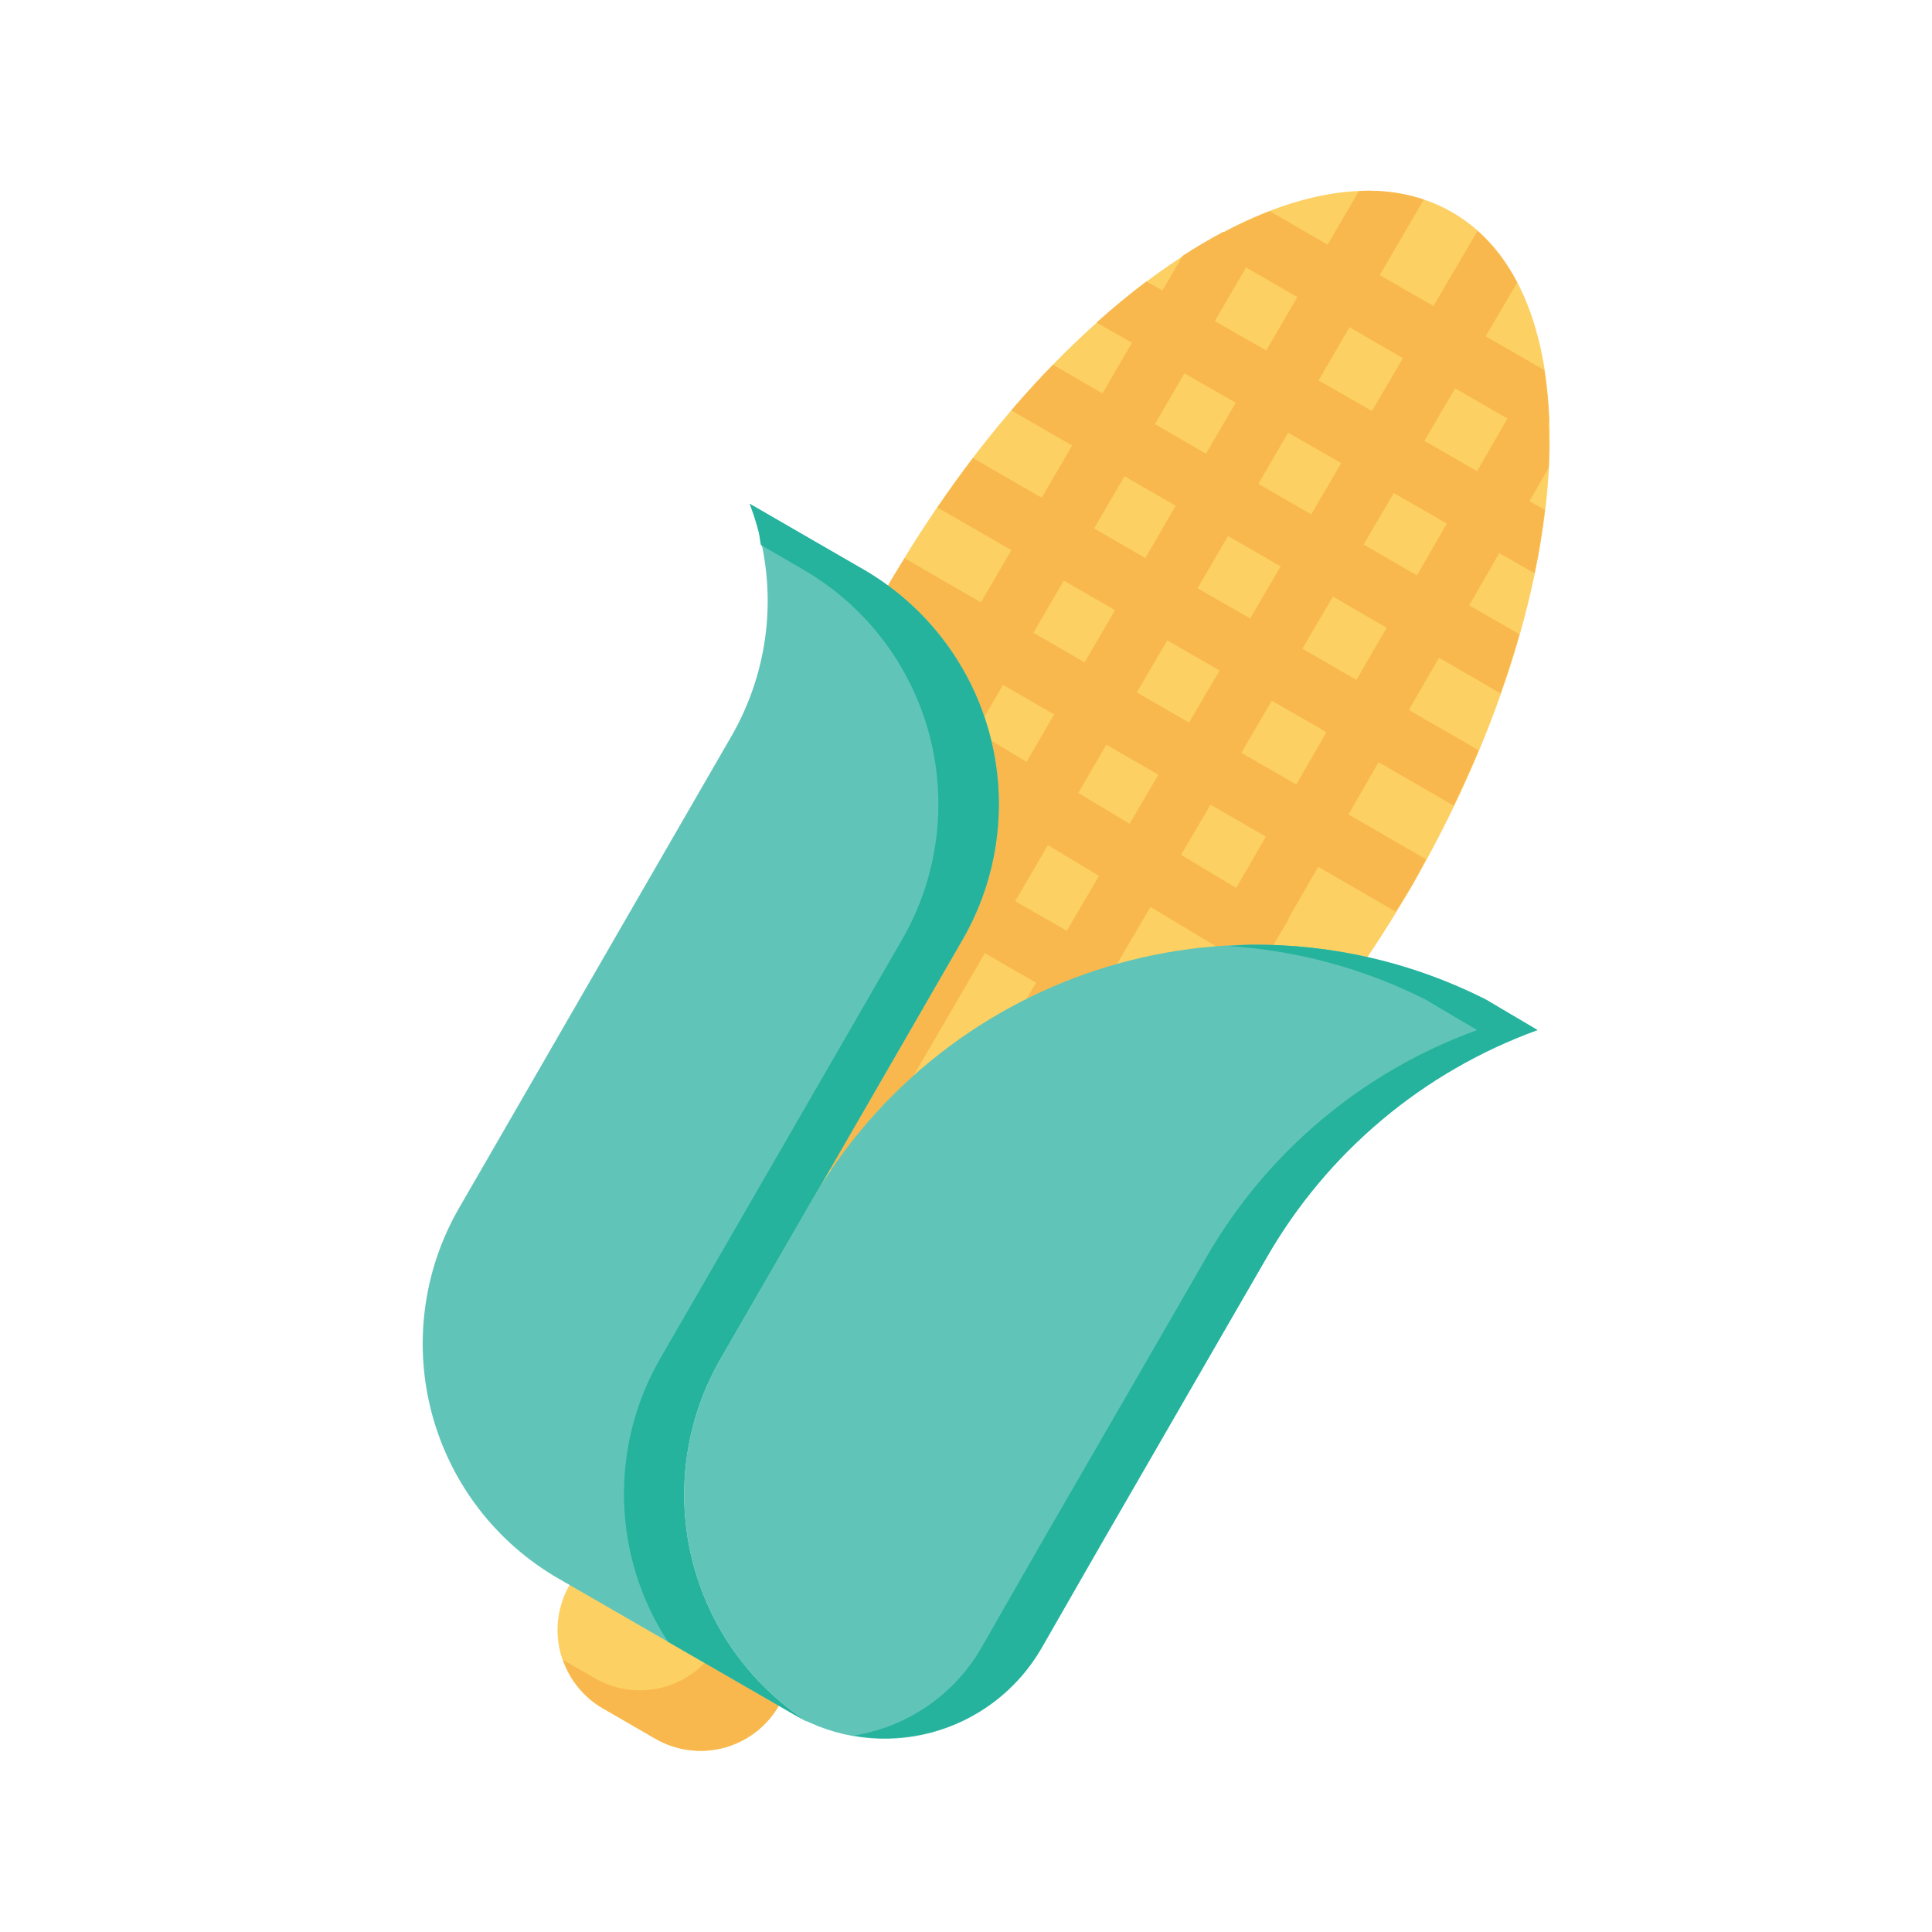 <svg width="55" height="55" viewBox="0 0 55 55" fill="none" xmlns="http://www.w3.org/2000/svg">
<path d="M25.305 16.631C30.052 8.41 37.232 3.67 41.341 6.043C45.453 8.415 44.937 17.004 40.19 25.224C39.796 25.908 39.378 26.577 38.938 27.232L33.669 32.481L20.69 37.046L20.814 25.281L25.305 16.631Z" fill="#FCD062"/>
<path fill-rule="evenodd" clip-rule="evenodd" d="M38.744 5.437H38.687L37.794 6.966L36.145 6.012C35.714 6.179 35.293 6.37 34.884 6.585L34.863 6.617L34.839 6.6H34.825C34.43 6.81 34.044 7.037 33.669 7.281L33.091 8.271L32.634 8.01C32.629 8.01 32.622 8.027 32.617 8.027C32.149 8.379 31.682 8.764 31.218 9.182L32.225 9.759L31.384 11.2L29.975 10.383C29.575 10.795 29.188 11.219 28.813 11.655C28.805 11.655 28.798 11.672 28.789 11.682L30.522 12.683L29.655 14.17L27.696 13.039C27.693 13.039 27.689 13.039 27.686 13.056C27.345 13.505 27.016 13.963 26.699 14.429C26.696 14.429 26.691 14.446 26.685 14.446L28.793 15.662L27.926 17.148L25.752 15.894C25.608 16.127 25.46 16.354 25.322 16.595C25.317 16.612 25.312 16.615 25.305 16.626L25.295 16.643L24.908 17.392L27.064 18.633L26.022 20.421L27.51 21.285L28.554 19.498L30.011 20.337L22.763 32.78L24.247 33.643L28.036 27.134L29.494 27.976L29.236 28.42L30.714 29.288L34.461 22.908L36.037 23.817L34.446 26.572L35.936 27.431L37.527 24.676L39.733 25.952C39.884 25.706 40.042 25.474 40.19 25.219C40.334 24.968 40.461 24.716 40.599 24.463L38.387 23.186L39.246 21.698L41.384 22.935C41.637 22.407 41.874 21.883 42.092 21.359L40.105 20.211L40.965 18.724L42.718 19.738C42.914 19.176 43.096 18.621 43.251 18.073C43.251 18.073 43.251 18.056 43.254 18.056L41.824 17.231L42.68 15.746L43.687 16.32C43.815 15.704 43.909 15.103 43.979 14.518L43.539 14.266L44.09 13.312V13.288C44.11 12.863 44.095 12.465 44.079 12.068L44.103 12.026C44.086 11.526 44.038 11.027 43.959 10.533L42.293 9.574L43.191 8.044C43.044 7.762 42.875 7.493 42.684 7.24C42.508 7.01 42.311 6.797 42.096 6.604C42.086 6.587 42.077 6.578 42.065 6.569L40.807 8.713L39.279 7.831L40.532 5.679C39.955 5.491 39.349 5.408 38.742 5.433L38.744 5.437ZM35.472 7.614L36.933 8.457L36.046 9.978L34.581 9.142L35.472 7.614ZM38.418 9.316L39.939 10.196L39.057 11.7L37.536 10.83L38.418 9.316ZM33.718 10.629L35.179 11.464L34.332 12.915L32.876 12.073L33.718 10.629ZM41.425 11.055L42.914 11.915L42.051 13.412L40.547 12.552L41.425 11.055ZM36.67 12.317L38.182 13.183L37.328 14.644L35.824 13.774L36.67 12.317ZM32.012 13.559L33.471 14.398L32.605 15.887L31.147 15.044L32.012 13.559ZM39.677 14.036L41.19 14.902L40.339 16.38L38.818 15.503L39.677 14.036ZM34.958 15.258L36.458 16.124L35.589 17.607L34.092 16.746L34.958 15.258ZM30.285 16.528L31.742 17.37L30.876 18.857L29.418 18.014L30.285 16.528ZM37.945 16.983L39.475 17.87L38.615 19.357L37.075 18.466L37.945 16.983ZM33.229 18.229L34.719 19.089L33.849 20.572L32.362 19.712L33.229 18.229ZM36.206 19.948L37.761 20.843L36.902 22.335L35.338 21.431L36.206 19.948ZM31.496 21.199L32.976 22.055L30.369 26.5L28.901 25.654L31.496 21.199Z" fill="#F8B84E"/>
<path d="M22.175 48.551C21.46 49.788 19.889 50.208 18.652 49.495L17.163 48.635C16.869 48.467 16.612 48.241 16.405 47.973C16.198 47.704 16.047 47.397 15.959 47.07C15.871 46.742 15.849 46.401 15.894 46.065C15.939 45.729 16.049 45.405 16.22 45.112" fill="#FCD062"/>
<path d="M16.031 47.253C16.228 47.814 16.608 48.314 17.165 48.635L18.652 49.495C19.889 50.21 21.46 49.789 22.175 48.553L20.066 47.333C19.669 47.746 19.144 48.014 18.576 48.095C18.008 48.175 17.43 48.063 16.933 47.776L16.031 47.253Z" fill="#F8B84E"/>
<path fill-rule="evenodd" clip-rule="evenodd" d="M26.826 20.243L25.939 21.715L35.795 27.649L36.682 26.175L26.825 20.245L26.826 20.243Z" fill="#F8B84E"/>
<path d="M22.99 49.019C21.33 47.941 20.147 46.266 19.687 44.34C19.227 42.415 19.525 40.386 20.518 38.674L23.956 32.72L27.393 26.766C27.903 25.887 28.235 24.916 28.368 23.908C28.502 22.901 28.435 21.877 28.172 20.895C27.909 19.913 27.454 18.993 26.835 18.188C26.215 17.382 25.442 16.707 24.561 16.201L23.072 15.342L21.342 14.341L21.385 14.455C21.773 15.518 21.924 16.653 21.825 17.78C21.725 18.907 21.379 19.999 20.811 20.977L17.373 26.931L14.795 31.4L13.076 34.377C12.566 35.256 12.234 36.227 12.101 37.234C11.967 38.242 12.033 39.265 12.296 40.247C12.559 41.229 13.013 42.149 13.632 42.955C14.252 43.76 15.024 44.436 15.905 44.942L22.627 48.823L22.99 49.019Z" fill="#60C5B8"/>
<path d="M21.342 14.341L21.385 14.455C21.464 14.67 21.531 14.886 21.591 15.108C21.625 15.24 21.632 15.379 21.66 15.515L22.842 16.201C23.723 16.707 24.495 17.383 25.115 18.188C25.734 18.994 26.188 19.914 26.451 20.895C26.714 21.877 26.78 22.9 26.646 23.907C26.513 24.915 26.181 25.886 25.671 26.764L22.234 32.72L18.796 38.672C18.084 39.905 17.727 41.312 17.765 42.736C17.804 44.16 18.236 45.545 19.015 46.738L22.628 48.823L22.988 49.019C21.328 47.94 20.146 46.265 19.686 44.339C19.226 42.413 19.524 40.384 20.518 38.672L23.956 32.72L27.393 26.764C27.903 25.885 28.235 24.914 28.368 23.907C28.502 22.9 28.435 21.876 28.172 20.894C27.908 19.913 27.454 18.993 26.834 18.188C26.215 17.382 25.442 16.707 24.561 16.201L23.074 15.342L21.342 14.341Z" fill="#25B39E"/>
<path d="M22.99 49.019C21.33 47.94 20.147 46.265 19.687 44.34C19.227 42.414 19.525 40.386 20.518 38.673L23.062 34.253C26.981 27.469 35.403 24.989 42.285 28.447L43.77 29.323C40.512 30.504 37.778 32.801 36.054 35.807L34.475 38.541L32.895 41.277L31.316 44.014L29.648 46.922C28.965 48.106 27.838 48.97 26.517 49.324C25.197 49.678 23.789 49.493 22.605 48.809L22.99 49.019Z" fill="#60C5B8"/>
<path d="M35.568 26.897C35.367 26.897 35.167 26.923 34.966 26.931C36.916 27.055 38.82 27.57 40.566 28.447L42.051 29.324C38.793 30.504 36.06 32.8 34.335 35.805L32.758 38.541L31.176 41.278L29.595 44.012L27.931 46.92C27.549 47.578 27.025 48.142 26.398 48.572C25.771 49.002 25.056 49.288 24.305 49.407C25.343 49.59 26.412 49.449 27.367 49.005C28.322 48.56 29.118 47.832 29.647 46.92L31.314 44.012L32.895 41.278L34.474 38.541L36.056 35.805C37.78 32.801 40.513 30.504 43.77 29.324L42.285 28.447C40.203 27.398 37.899 26.865 35.568 26.895V26.897Z" fill="#25B39E"/>
</svg>
